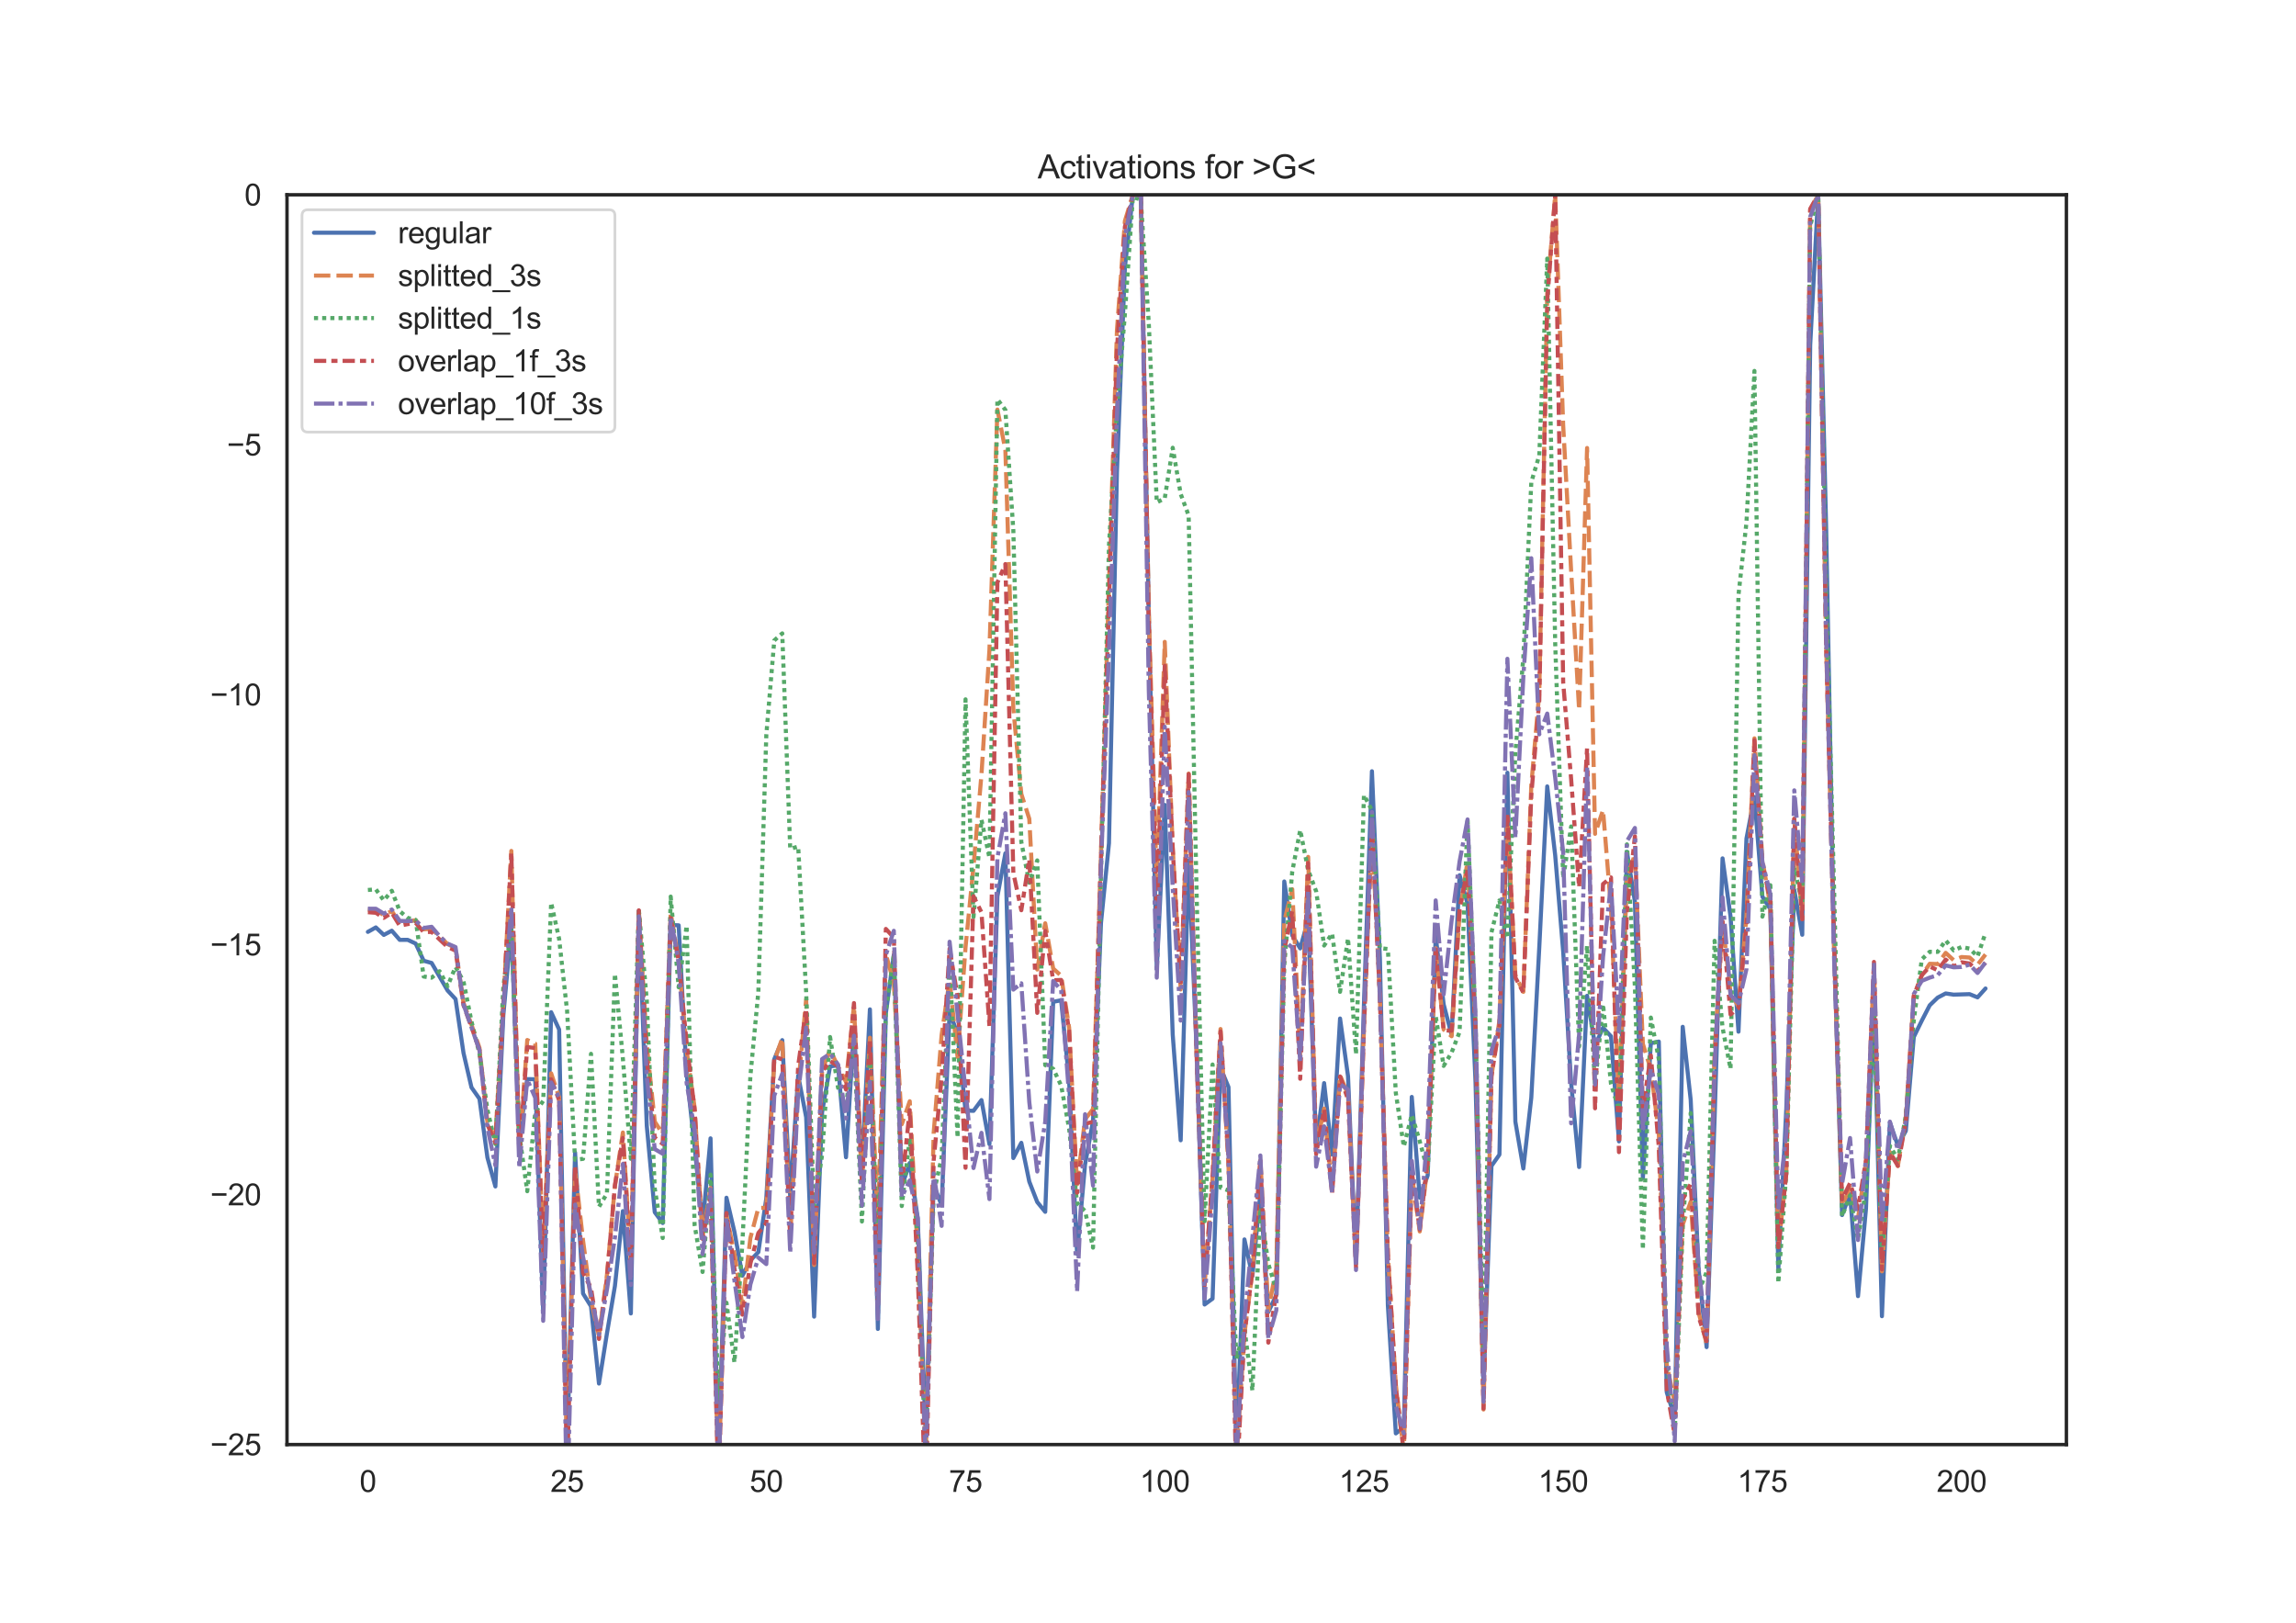 <?xml version="1.0" encoding="utf-8" standalone="no"?>
<!DOCTYPE svg PUBLIC "-//W3C//DTD SVG 1.1//EN"
  "http://www.w3.org/Graphics/SVG/1.1/DTD/svg11.dtd">
<svg height="595.44pt" version="1.1" viewBox="0 0 842.4 595.44" width="842.4pt" xmlns="http://www.w3.org/2000/svg" xmlns:xlink="http://www.w3.org/1999/xlink">
 <defs>
  <style type="text/css">*{stroke-linecap:butt;stroke-linejoin:round;}</style>
 </defs>
 <g id="figure_1">
  <g id="patch_1">
   <path d="M 0 595.44 
L 842.4 595.44 
L 842.4 0 
L 0 0 
z
" style="fill:#ffffff;"/>
  </g>
  <g id="axes_1">
   <g id="patch_2">
    <path d="M 105.3 529.942 
L 758.16 529.942 
L 758.16 71.453 
L 105.3 71.453 
z
" style="fill:#ffffff;"/>
   </g>
   <g id="matplotlib.axis_1">
    <g id="xtick_1">
     <g id="text_1">
      <!-- 0 -->
      <g style="fill:#262626;" transform="translate(131.917 547.315)scale(0.11 -0.11)">
       <defs>
        <path d="M 266 2259 
Q 266 3072 433 3567 
Q 600 4063 929 4331 
Q 1259 4600 1759 4600 
Q 2128 4600 2406 4451 
Q 2684 4303 2865 4023 
Q 3047 3744 3150 3342 
Q 3253 2941 3253 2259 
Q 3253 1453 3087 958 
Q 2922 463 2592 192 
Q 2263 -78 1759 -78 
Q 1097 -78 719 397 
Q 266 969 266 2259 
z
M 844 2259 
Q 844 1131 1108 757 
Q 1372 384 1759 384 
Q 2147 384 2411 759 
Q 2675 1134 2675 2259 
Q 2675 3391 2411 3762 
Q 2147 4134 1753 4134 
Q 1366 4134 1134 3806 
Q 844 3388 844 2259 
z
" id="ArialMT-30" transform="scale(0.016)"/>
       </defs>
       <use xlink:href="#ArialMT-30"/>
      </g>
     </g>
    </g>
    <g id="xtick_2">
     <g id="text_2">
      <!-- 25 -->
      <g style="fill:#262626;" transform="translate(201.951 547.315)scale(0.11 -0.11)">
       <defs>
        <path d="M 3222 541 
L 3222 0 
L 194 0 
Q 188 203 259 391 
Q 375 700 629 1000 
Q 884 1300 1366 1694 
Q 2113 2306 2375 2664 
Q 2638 3022 2638 3341 
Q 2638 3675 2398 3904 
Q 2159 4134 1775 4134 
Q 1369 4134 1125 3890 
Q 881 3647 878 3216 
L 300 3275 
Q 359 3922 746 4261 
Q 1134 4600 1788 4600 
Q 2447 4600 2831 4234 
Q 3216 3869 3216 3328 
Q 3216 3053 3103 2787 
Q 2991 2522 2730 2228 
Q 2469 1934 1863 1422 
Q 1356 997 1212 845 
Q 1069 694 975 541 
L 3222 541 
z
" id="ArialMT-32" transform="scale(0.016)"/>
        <path d="M 266 1200 
L 856 1250 
Q 922 819 1161 601 
Q 1400 384 1738 384 
Q 2144 384 2425 690 
Q 2706 997 2706 1503 
Q 2706 1984 2436 2262 
Q 2166 2541 1728 2541 
Q 1456 2541 1237 2417 
Q 1019 2294 894 2097 
L 366 2166 
L 809 4519 
L 3088 4519 
L 3088 3981 
L 1259 3981 
L 1013 2750 
Q 1425 3038 1878 3038 
Q 2478 3038 2890 2622 
Q 3303 2206 3303 1553 
Q 3303 931 2941 478 
Q 2500 -78 1738 -78 
Q 1113 -78 717 272 
Q 322 622 266 1200 
z
" id="ArialMT-35" transform="scale(0.016)"/>
       </defs>
       <use xlink:href="#ArialMT-32"/>
       <use x="55.615" xlink:href="#ArialMT-35"/>
      </g>
     </g>
    </g>
    <g id="xtick_3">
     <g id="text_3">
      <!-- 50 -->
      <g style="fill:#262626;" transform="translate(275.043 547.315)scale(0.11 -0.11)">
       <use xlink:href="#ArialMT-35"/>
       <use x="55.615" xlink:href="#ArialMT-30"/>
      </g>
     </g>
    </g>
    <g id="xtick_4">
     <g id="text_4">
      <!-- 75 -->
      <g style="fill:#262626;" transform="translate(348.135 547.315)scale(0.11 -0.11)">
       <defs>
        <path d="M 303 3981 
L 303 4522 
L 3269 4522 
L 3269 4084 
Q 2831 3619 2401 2847 
Q 1972 2075 1738 1259 
Q 1569 684 1522 0 
L 944 0 
Q 953 541 1156 1306 
Q 1359 2072 1739 2783 
Q 2119 3494 2547 3981 
L 303 3981 
z
" id="ArialMT-37" transform="scale(0.016)"/>
       </defs>
       <use xlink:href="#ArialMT-37"/>
       <use x="55.615" xlink:href="#ArialMT-35"/>
      </g>
     </g>
    </g>
    <g id="xtick_5">
     <g id="text_5">
      <!-- 100 -->
      <g style="fill:#262626;" transform="translate(418.169 547.315)scale(0.11 -0.11)">
       <defs>
        <path d="M 2384 0 
L 1822 0 
L 1822 3584 
Q 1619 3391 1289 3197 
Q 959 3003 697 2906 
L 697 3450 
Q 1169 3672 1522 3987 
Q 1875 4303 2022 4600 
L 2384 4600 
L 2384 0 
z
" id="ArialMT-31" transform="scale(0.016)"/>
       </defs>
       <use xlink:href="#ArialMT-31"/>
       <use x="55.615" xlink:href="#ArialMT-30"/>
       <use x="111.23" xlink:href="#ArialMT-30"/>
      </g>
     </g>
    </g>
    <g id="xtick_6">
     <g id="text_6">
      <!-- 125 -->
      <g style="fill:#262626;" transform="translate(491.261 547.315)scale(0.11 -0.11)">
       <use xlink:href="#ArialMT-31"/>
       <use x="55.615" xlink:href="#ArialMT-32"/>
       <use x="111.23" xlink:href="#ArialMT-35"/>
      </g>
     </g>
    </g>
    <g id="xtick_7">
     <g id="text_7">
      <!-- 150 -->
      <g style="fill:#262626;" transform="translate(564.353 547.315)scale(0.11 -0.11)">
       <use xlink:href="#ArialMT-31"/>
       <use x="55.615" xlink:href="#ArialMT-35"/>
       <use x="111.23" xlink:href="#ArialMT-30"/>
      </g>
     </g>
    </g>
    <g id="xtick_8">
     <g id="text_8">
      <!-- 175 -->
      <g style="fill:#262626;" transform="translate(637.446 547.315)scale(0.11 -0.11)">
       <use xlink:href="#ArialMT-31"/>
       <use x="55.615" xlink:href="#ArialMT-37"/>
       <use x="111.23" xlink:href="#ArialMT-35"/>
      </g>
     </g>
    </g>
    <g id="xtick_9">
     <g id="text_9">
      <!-- 200 -->
      <g style="fill:#262626;" transform="translate(710.538 547.315)scale(0.11 -0.11)">
       <use xlink:href="#ArialMT-32"/>
       <use x="55.615" xlink:href="#ArialMT-30"/>
       <use x="111.23" xlink:href="#ArialMT-30"/>
      </g>
     </g>
    </g>
   </g>
   <g id="matplotlib.axis_2">
    <g id="ytick_1">
     <g id="text_10">
      <!-- −25 -->
      <g style="fill:#262626;" transform="translate(77.141 533.878)scale(0.11 -0.11)">
       <defs>
        <path d="M 3381 1997 
L 356 1997 
L 356 2522 
L 3381 2522 
L 3381 1997 
z
" id="ArialMT-2212" transform="scale(0.016)"/>
       </defs>
       <use xlink:href="#ArialMT-2212"/>
       <use x="58.398" xlink:href="#ArialMT-32"/>
       <use x="114.014" xlink:href="#ArialMT-35"/>
      </g>
     </g>
    </g>
    <g id="ytick_2">
     <g id="text_11">
      <!-- −20 -->
      <g style="fill:#262626;" transform="translate(77.141 442.181)scale(0.11 -0.11)">
       <use xlink:href="#ArialMT-2212"/>
       <use x="58.398" xlink:href="#ArialMT-32"/>
       <use x="114.014" xlink:href="#ArialMT-30"/>
      </g>
     </g>
    </g>
    <g id="ytick_3">
     <g id="text_12">
      <!-- −15 -->
      <g style="fill:#262626;" transform="translate(77.141 350.483)scale(0.11 -0.11)">
       <use xlink:href="#ArialMT-2212"/>
       <use x="58.398" xlink:href="#ArialMT-31"/>
       <use x="114.014" xlink:href="#ArialMT-35"/>
      </g>
     </g>
    </g>
    <g id="ytick_4">
     <g id="text_13">
      <!-- −10 -->
      <g style="fill:#262626;" transform="translate(77.141 258.785)scale(0.11 -0.11)">
       <use xlink:href="#ArialMT-2212"/>
       <use x="58.398" xlink:href="#ArialMT-31"/>
       <use x="114.014" xlink:href="#ArialMT-30"/>
      </g>
     </g>
    </g>
    <g id="ytick_5">
     <g id="text_14">
      <!-- −5 -->
      <g style="fill:#262626;" transform="translate(83.258 167.087)scale(0.11 -0.11)">
       <use xlink:href="#ArialMT-2212"/>
       <use x="58.398" xlink:href="#ArialMT-35"/>
      </g>
     </g>
    </g>
    <g id="ytick_6">
     <g id="text_15">
      <!-- 0 -->
      <g style="fill:#262626;" transform="translate(89.683 75.39)scale(0.11 -0.11)">
       <use xlink:href="#ArialMT-30"/>
      </g>
     </g>
    </g>
   </g>
   <g id="line2d_1">
    <path clip-path="url(#p15dfca6c95)" d="M 134.975 341.864 
L 137.899 340.228 
L 140.823 342.977 
L 143.747 341.434 
L 146.67 344.801 
L 149.594 344.792 
L 152.518 346.164 
L 155.441 352.455 
L 158.365 353.275 
L 164.212 363.364 
L 167.136 366.517 
L 170.06 386.294 
L 172.983 398.925 
L 175.907 403.09 
L 178.831 424.652 
L 181.754 435.252 
L 184.678 372.376 
L 187.602 340.221 
L 190.526 418.202 
L 193.449 395.888 
L 196.373 395.918 
L 199.297 481.49 
L 202.22 371.338 
L 205.144 377.675 
L 208.068 532.748 
L 210.991 422.783 
L 213.915 474.542 
L 216.839 479.23 
L 219.762 507.567 
L 222.686 489.182 
L 225.61 471.789 
L 228.534 444.305 
L 231.457 481.842 
L 234.381 334.231 
L 237.305 413.06 
L 240.228 444.71 
L 243.152 448.673 
L 246.076 339.332 
L 248.999 339.462 
L 251.923 393.991 
L 254.847 420.677 
L 257.77 449.479 
L 260.694 417.615 
L 263.618 535.9 
L 266.542 439.399 
L 269.465 451.912 
L 272.389 467.982 
L 275.313 462.388 
L 278.236 459.347 
L 281.16 439.57 
L 284.084 388.559 
L 287.007 381.583 
L 289.931 439.123 
L 292.855 394.625 
L 295.778 409.854 
L 298.702 483.011 
L 301.626 408.041 
L 304.549 391.215 
L 307.473 390.846 
L 310.397 424.543 
L 313.321 377.656 
L 316.244 428.161 
L 319.168 370.295 
L 322.092 487.532 
L 325.015 371.766 
L 327.939 350.291 
L 330.863 435.228 
L 333.786 426.655 
L 336.71 446.815 
L 339.634 526.169 
L 342.557 434.685 
L 345.481 442.174 
L 348.405 371.067 
L 351.329 379.45 
L 354.252 407.42 
L 357.176 407.519 
L 360.1 403.57 
L 363.023 419.732 
L 365.947 328.822 
L 368.871 313.046 
L 371.794 424.829 
L 374.718 419.255 
L 377.642 433.479 
L 380.565 440.979 
L 383.489 444.566 
L 386.413 367.522 
L 389.336 366.959 
L 392.26 396.55 
L 395.184 460.037 
L 398.108 427.182 
L 401.031 411.221 
L 403.955 338.568 
L 406.879 309.347 
L 409.802 173.224 
L 412.726 98.003 
L 415.65 71.457 
L 418.573 71.49 
L 421.497 225.975 
L 424.421 355.596 
L 427.344 295.294 
L 430.268 379.568 
L 433.192 418.314 
L 436.116 315.632 
L 439.039 385.345 
L 441.963 478.563 
L 444.887 476.417 
L 447.81 391.751 
L 450.734 398.819 
L 453.658 531.81 
L 456.581 454.691 
L 459.505 468.133 
L 462.429 437.555 
L 465.352 481.301 
L 468.276 475.099 
L 471.2 323.375 
L 474.124 343.139 
L 477.047 347.928 
L 479.971 337.33 
L 482.895 420.711 
L 485.818 397.349 
L 488.742 423.549 
L 491.666 373.652 
L 494.589 394.827 
L 497.513 463.616 
L 500.437 368.093 
L 503.36 282.942 
L 506.284 351.685 
L 509.208 478.88 
L 512.131 525.851 
L 515.055 523.674 
L 517.979 402.412 
L 520.903 439.368 
L 523.826 431.186 
L 526.75 343.362 
L 529.674 368.441 
L 532.597 379.702 
L 535.521 321.084 
L 538.445 331.528 
L 541.368 396.925 
L 544.292 508.213 
L 547.216 427.735 
L 550.139 423.584 
L 553.063 283.484 
L 555.987 411.479 
L 558.911 428.668 
L 561.834 402.664 
L 564.758 347.567 
L 567.682 288.5 
L 570.605 313.844 
L 573.529 349.076 
L 576.453 397.417 
L 579.376 428.129 
L 582.3 365.311 
L 585.224 383.589 
L 588.147 377.052 
L 591.071 380.172 
L 593.995 418.717 
L 596.918 312.505 
L 599.842 330.752 
L 602.766 432.222 
L 605.69 382.7 
L 608.613 382.108 
L 611.537 510.811 
L 614.461 519.908 
L 617.384 376.692 
L 620.308 403.434 
L 623.232 465.802 
L 626.155 494.196 
L 629.079 410.305 
L 632.003 314.902 
L 634.926 336.18 
L 637.85 378.476 
L 640.774 307.643 
L 643.698 292.393 
L 646.621 328.936 
L 649.545 333.524 
L 652.469 465.601 
L 655.392 406.741 
L 658.316 326.473 
L 661.24 342.92 
L 664.163 126.556 
L 667.087 71.453 
L 670.011 193.798 
L 672.934 347.647 
L 675.858 445.753 
L 678.782 438.077 
L 681.706 475.492 
L 684.629 443.447 
L 687.553 367.185 
L 690.477 482.857 
L 693.4 411.795 
L 696.324 420.282 
L 699.248 414.853 
L 702.171 380.423 
L 705.095 374.451 
L 708.019 368.796 
L 710.942 365.973 
L 713.866 364.451 
L 716.79 364.893 
L 722.637 364.708 
L 725.561 365.884 
L 728.485 362.632 
L 728.485 362.632 
" style="fill:none;stroke:#4c72b0;stroke-linecap:round;stroke-width:1.5;"/>
   </g>
   <g id="line2d_2">
    <path clip-path="url(#p15dfca6c95)" d="M 134.975 333.747 
L 137.899 333.969 
L 140.823 335.689 
L 143.747 334.222 
L 146.67 338.576 
L 152.518 337.588 
L 155.441 340.923 
L 158.365 340.721 
L 164.212 346.339 
L 167.136 347.739 
L 170.06 367.874 
L 172.983 375.915 
L 175.907 384.392 
L 178.831 411.642 
L 181.754 417.485 
L 184.678 367.915 
L 187.602 312.16 
L 190.526 422.454 
L 193.449 381.535 
L 196.373 382.871 
L 199.297 459.052 
L 202.22 393.772 
L 205.144 402.527 
L 208.068 533.922 
L 210.991 429.057 
L 213.915 455.044 
L 216.839 476.973 
L 219.762 490.13 
L 222.686 467.691 
L 225.61 435.092 
L 228.534 415.478 
L 231.457 462.585 
L 234.381 333.793 
L 237.305 383.379 
L 240.228 411.481 
L 243.152 416.003 
L 246.076 334.871 
L 248.999 352.377 
L 251.923 385.379 
L 254.847 406.298 
L 257.77 453.69 
L 260.694 435.798 
L 263.618 543.513 
L 266.542 445.82 
L 269.465 460.015 
L 272.389 478.89 
L 275.313 454.152 
L 278.236 443.161 
L 281.16 443.066 
L 284.084 389.232 
L 287.007 380.897 
L 289.931 453.904 
L 292.855 398.519 
L 295.778 366.558 
L 298.702 464.085 
L 301.626 392.798 
L 304.549 385.059 
L 307.473 391.31 
L 310.397 396.898 
L 313.321 368.918 
L 316.244 434.719 
L 319.168 380.701 
L 322.092 449.942 
L 325.015 350.079 
L 327.939 360.377 
L 330.863 412.431 
L 333.786 404.005 
L 336.71 459.717 
L 339.634 535.535 
L 342.557 415.716 
L 345.481 379.736 
L 348.405 359.5 
L 351.329 387.791 
L 354.252 347.52 
L 357.176 317.859 
L 360.1 284.134 
L 363.023 238.419 
L 365.947 150.257 
L 368.871 165.057 
L 371.794 260.006 
L 374.718 291.263 
L 377.642 300.359 
L 380.565 355.676 
L 383.489 338.716 
L 386.413 355.325 
L 389.336 357.952 
L 392.26 376.973 
L 395.184 434.467 
L 398.108 410.615 
L 401.031 406.892 
L 403.955 312.693 
L 406.879 214.48 
L 409.802 121.267 
L 412.726 81.075 
L 415.65 71.473 
L 418.573 71.767 
L 421.497 224.824 
L 424.421 324.07 
L 427.344 235.474 
L 430.268 310.878 
L 433.192 362.993 
L 436.116 283.797 
L 439.039 386.827 
L 441.963 471.33 
L 444.887 432.143 
L 447.81 377.498 
L 450.734 427.722 
L 453.658 535.138 
L 456.581 489.392 
L 459.505 466.65 
L 462.429 425.274 
L 465.352 480.755 
L 468.276 465.084 
L 471.2 337.95 
L 474.124 326.215 
L 477.047 387.176 
L 479.971 314.358 
L 482.895 420.95 
L 485.818 406.708 
L 488.742 436.52 
L 491.666 394.47 
L 494.589 401.649 
L 497.513 463.278 
L 500.437 377.623 
L 503.36 304.038 
L 506.284 365.9 
L 509.208 460.197 
L 512.131 507.986 
L 515.055 532.981 
L 517.979 430.916 
L 520.903 451.765 
L 523.826 427.1 
L 526.75 347.892 
L 529.674 377.676 
L 532.597 380.156 
L 535.521 335.056 
L 538.445 315.89 
L 541.368 375.848 
L 544.292 517.08 
L 547.216 394.895 
L 550.139 374.313 
L 553.063 300.228 
L 555.987 357.749 
L 558.911 363.864 
L 561.834 288.079 
L 564.758 254.169 
L 567.682 107.681 
L 570.605 71.458 
L 573.529 156.055 
L 576.453 209.505 
L 579.376 260.458 
L 582.3 164.352 
L 585.224 305.89 
L 588.147 297.192 
L 591.071 333.102 
L 593.995 404.259 
L 596.918 321.801 
L 599.842 313.458 
L 602.766 382.959 
L 605.69 392.298 
L 608.613 415.812 
L 611.537 500.701 
L 614.461 514.652 
L 617.384 449.299 
L 620.308 440.888 
L 623.232 481.512 
L 626.155 493.018 
L 629.079 385.352 
L 632.003 338.202 
L 634.926 364.186 
L 637.85 369.268 
L 640.774 336.07 
L 643.698 270.862 
L 646.621 315.447 
L 649.545 332.335 
L 652.469 457.473 
L 655.392 430.654 
L 658.316 300.424 
L 661.24 337.123 
L 664.163 77.097 
L 667.087 71.453 
L 670.011 236.637 
L 672.934 347.703 
L 675.858 442.269 
L 678.782 435.606 
L 681.706 446.882 
L 684.629 426.669 
L 687.553 353.987 
L 690.477 466.393 
L 693.4 422.662 
L 696.324 427.773 
L 699.248 409.686 
L 702.171 365.475 
L 705.095 357.797 
L 708.019 353.568 
L 710.942 353.673 
L 713.866 349.561 
L 716.79 352.244 
L 719.713 351.097 
L 722.637 351.276 
L 725.561 353.913 
L 728.485 350.153 
L 728.485 350.153 
" style="fill:none;stroke:#dd8452;stroke-dasharray:6,2.25;stroke-dashoffset:0;stroke-width:1.5;"/>
   </g>
   <g id="line2d_3">
    <path clip-path="url(#p15dfca6c95)" d="M 134.975 326.491 
L 137.899 326.271 
L 140.823 330.331 
L 143.747 326.789 
L 146.67 334.261 
L 149.594 336.729 
L 152.518 337.496 
L 155.441 358.246 
L 158.365 358.67 
L 161.289 356.3 
L 164.212 361.769 
L 167.136 354.723 
L 170.06 360.046 
L 172.983 374.679 
L 175.907 386.562 
L 178.831 407.085 
L 181.754 419.692 
L 184.678 361.959 
L 187.602 340.353 
L 190.526 416.124 
L 193.449 437.011 
L 196.373 408.075 
L 199.297 403.897 
L 202.22 331.163 
L 205.144 344.454 
L 208.068 370.882 
L 210.991 425.467 
L 213.915 425.133 
L 216.839 386.602 
L 219.762 442.706 
L 222.686 437.886 
L 225.61 357.244 
L 228.534 388.307 
L 231.457 425.108 
L 234.381 333.7 
L 237.305 367.029 
L 240.228 435.994 
L 243.152 454.183 
L 246.076 328.917 
L 248.999 362.191 
L 251.923 339.576 
L 254.847 449.404 
L 257.77 466.633 
L 260.694 430.923 
L 263.618 512.898 
L 266.542 477.91 
L 269.465 499.825 
L 272.389 455.971 
L 275.313 394.72 
L 278.236 363.914 
L 281.16 269.594 
L 284.084 234.935 
L 287.007 232.363 
L 289.931 311.374 
L 292.855 310.593 
L 295.778 363.959 
L 298.702 443.333 
L 301.626 423.666 
L 304.549 380.432 
L 307.473 399.009 
L 310.397 405.981 
L 313.321 381.652 
L 316.244 448.119 
L 319.168 386.506 
L 322.092 458.119 
L 325.015 370.767 
L 327.939 350.513 
L 330.863 442.44 
L 333.786 417.733 
L 336.71 455.116 
L 339.634 535.985 
L 342.557 437.851 
L 345.481 424.674 
L 348.405 351.181 
L 351.329 417.316 
L 354.252 256.555 
L 357.176 336.399 
L 360.1 300.721 
L 363.023 314.66 
L 365.947 146.507 
L 368.871 150.383 
L 371.794 194.654 
L 374.718 308.893 
L 377.642 323.857 
L 380.565 315.641 
L 383.489 390.743 
L 386.413 392.08 
L 389.336 398.236 
L 392.26 414.028 
L 395.184 441.399 
L 398.108 444.289 
L 401.031 457.708 
L 403.955 320.7 
L 406.879 200.271 
L 409.802 150.916 
L 412.726 115.122 
L 415.65 72.301 
L 418.573 73.221 
L 421.497 118.872 
L 424.421 184.319 
L 427.344 182.826 
L 430.268 164.257 
L 433.192 181.223 
L 436.116 189.119 
L 439.039 327.823 
L 441.963 448.025 
L 444.887 390.524 
L 447.81 435.713 
L 450.734 436.742 
L 453.658 498.437 
L 456.581 487.23 
L 459.505 510.146 
L 462.429 443.075 
L 465.352 463.672 
L 468.276 473.334 
L 471.2 354.008 
L 474.124 319.716 
L 477.047 304.523 
L 479.971 319.18 
L 482.895 326.987 
L 485.818 346.879 
L 488.742 342.466 
L 491.666 363.859 
L 494.589 344.253 
L 497.513 386.792 
L 500.437 291.687 
L 503.36 297.29 
L 506.284 347.83 
L 509.208 348.156 
L 512.131 400.991 
L 515.055 420.62 
L 517.979 408.965 
L 520.903 418.714 
L 523.826 429.461 
L 526.75 372.726 
L 529.674 391.023 
L 532.597 386.134 
L 535.521 378.56 
L 538.445 300.251 
L 541.368 375.184 
L 544.292 498.434 
L 547.216 342.048 
L 550.139 330.328 
L 553.063 344.164 
L 555.987 276.209 
L 558.911 241.236 
L 561.834 176.863 
L 564.758 167.058 
L 567.682 94.857 
L 570.605 236.153 
L 573.529 322.17 
L 576.453 303.19 
L 579.376 383.892 
L 582.3 346.952 
L 585.224 398.242 
L 588.147 368.414 
L 591.071 397.653 
L 593.995 407.104 
L 596.918 309.756 
L 599.842 362.014 
L 602.766 458.353 
L 605.69 373.301 
L 608.613 388.537 
L 611.537 499.533 
L 614.461 525.554 
L 617.384 449.907 
L 620.308 408.351 
L 623.232 473.783 
L 626.155 466.68 
L 629.079 345.141 
L 632.003 377.011 
L 634.926 392.114 
L 637.85 218.245 
L 640.774 191.715 
L 643.698 136.073 
L 646.621 336.274 
L 649.545 324.735 
L 652.469 470.659 
L 655.392 430.355 
L 658.316 318.419 
L 661.24 331.262 
L 664.163 82.936 
L 667.087 71.453 
L 670.011 216.764 
L 672.934 326.627 
L 675.858 446.18 
L 678.782 438.547 
L 681.706 454.593 
L 684.629 436.25 
L 687.553 370.997 
L 690.477 461.068 
L 693.4 420.381 
L 696.324 425.332 
L 699.248 409.357 
L 702.171 374.319 
L 705.095 351.948 
L 708.019 349.159 
L 710.942 349.195 
L 713.866 344.988 
L 716.79 348.642 
L 719.713 347.416 
L 722.637 348.005 
L 725.561 350.861 
L 728.485 342.214 
L 728.485 342.214 
" style="fill:none;stroke:#55a868;stroke-dasharray:1.5,1.5;stroke-dashoffset:0;stroke-width:1.5;"/>
   </g>
   <g id="line2d_4">
    <path clip-path="url(#p15dfca6c95)" d="M 134.975 334.65 
L 137.899 334.862 
L 140.823 336.714 
L 143.747 334.856 
L 146.67 339.616 
L 149.594 339.006 
L 152.518 338.578 
L 155.441 341.916 
L 158.365 341.881 
L 164.212 347.4 
L 167.136 348.748 
L 170.06 368.785 
L 172.983 376.769 
L 175.907 385.199 
L 178.831 412.571 
L 181.754 419.18 
L 184.678 369.299 
L 187.602 312.707 
L 190.526 423.367 
L 193.449 384.104 
L 196.373 384.471 
L 199.297 461.667 
L 202.22 395.939 
L 205.144 403.616 
L 208.068 539.944 
L 210.991 427.515 
L 213.915 466.91 
L 216.839 472.539 
L 219.762 491.205 
L 222.686 468.734 
L 225.61 434.831 
L 228.534 417.486 
L 231.457 464.923 
L 234.381 333.957 
L 237.305 388.627 
L 240.228 417.316 
L 243.152 419.679 
L 246.076 336.778 
L 248.999 352.442 
L 251.923 382.549 
L 254.847 407.125 
L 257.77 454.51 
L 260.694 438.714 
L 263.618 546.53 
L 266.542 444.988 
L 269.465 465.519 
L 272.389 482.297 
L 275.313 463.567 
L 278.236 452.333 
L 281.16 448.669 
L 284.084 387.595 
L 287.007 388.651 
L 289.931 453.112 
L 292.855 390.946 
L 295.778 370.033 
L 298.702 463.453 
L 301.626 393.057 
L 304.549 389.225 
L 307.473 391.167 
L 310.397 399.71 
L 313.321 367.982 
L 316.244 433.883 
L 319.168 381.123 
L 322.092 479.563 
L 325.015 340.785 
L 327.939 343.941 
L 330.863 434.698 
L 333.786 407.237 
L 336.71 467.262 
L 339.634 551.884 
L 342.557 425.729 
L 345.481 395.29 
L 348.405 348.039 
L 351.329 365.584 
L 354.252 428.411 
L 357.176 328.795 
L 360.1 334.693 
L 363.023 376.456 
L 365.947 213.688 
L 368.871 206.929 
L 371.794 320.214 
L 374.718 333.925 
L 377.642 315.247 
L 380.565 371.572 
L 383.489 341.511 
L 386.413 359.62 
L 389.336 359.498 
L 392.26 378.144 
L 395.184 437.551 
L 398.108 412.292 
L 401.031 411.541 
L 403.955 313.902 
L 409.802 128.314 
L 412.726 83.167 
L 415.65 71.468 
L 418.573 71.719 
L 421.497 229.442 
L 424.421 334.79 
L 427.344 244.251 
L 430.268 311.554 
L 433.192 361.193 
L 436.116 284.011 
L 439.039 387.265 
L 441.963 471.617 
L 444.887 431.247 
L 447.81 378.382 
L 450.734 424.805 
L 453.658 544.916 
L 456.581 489.465 
L 459.505 466.059 
L 462.429 425.874 
L 465.352 492.552 
L 468.276 474.289 
L 471.2 348.378 
L 474.124 334.331 
L 477.047 395.758 
L 479.971 316.577 
L 482.895 423.378 
L 485.818 406.995 
L 488.742 438.004 
L 491.666 394.901 
L 494.589 403.365 
L 497.513 464.888 
L 500.437 376.685 
L 503.36 302.876 
L 506.284 366.281 
L 509.208 459.888 
L 512.131 508.795 
L 515.055 532.737 
L 517.979 429.789 
L 520.903 451.076 
L 523.826 425.258 
L 526.75 347.046 
L 529.674 377.976 
L 532.597 378.115 
L 535.521 333.168 
L 538.445 319.151 
L 541.368 377.816 
L 544.292 516.732 
L 547.216 394.76 
L 550.139 376.397 
L 553.063 298.291 
L 555.987 358.574 
L 558.911 364.131 
L 561.834 291.736 
L 564.758 256.993 
L 567.682 110.427 
L 570.605 71.459 
L 573.529 250.363 
L 576.453 285.913 
L 579.376 325.532 
L 582.3 274.479 
L 585.224 406.593 
L 588.147 324.321 
L 591.071 321.893 
L 593.995 422.658 
L 596.918 334.241 
L 599.842 306.814 
L 602.766 406.81 
L 605.69 387.208 
L 608.613 420.709 
L 611.537 509.969 
L 614.461 526.503 
L 617.384 440.059 
L 620.308 434.346 
L 623.232 483.094 
L 626.155 492 
L 629.079 390.068 
L 632.003 338.144 
L 634.926 372.156 
L 637.85 369.818 
L 640.774 339.752 
L 643.698 271.53 
L 646.621 316.789 
L 649.545 330.234 
L 652.469 457.535 
L 655.392 430.627 
L 658.316 300.37 
L 661.24 337.24 
L 664.163 76.61 
L 667.087 71.453 
L 670.011 236.581 
L 672.934 346.502 
L 675.858 439.998 
L 678.782 434.025 
L 681.706 443.449 
L 684.629 425.537 
L 687.553 352.882 
L 690.477 465.691 
L 693.4 422.833 
L 696.324 427.687 
L 699.248 411.335 
L 702.171 365.318 
L 705.095 357.765 
L 708.019 354.567 
L 710.942 355.936 
L 713.866 352.035 
L 716.79 354.568 
L 719.713 353.017 
L 722.637 353.478 
L 725.561 356.209 
L 728.485 353.163 
L 728.485 353.163 
" style="fill:none;stroke:#c44e52;stroke-dasharray:4.5,1.875,2.25,1.875;stroke-dashoffset:0;stroke-width:1.5;"/>
   </g>
   <g id="line2d_5">
    <path clip-path="url(#p15dfca6c95)" d="M 134.975 333.362 
L 137.899 333.37 
L 140.823 335.178 
L 143.747 333.666 
L 146.67 337.85 
L 149.594 337.92 
L 152.518 337.743 
L 155.441 340.425 
L 158.365 340.002 
L 161.289 343.47 
L 164.212 346.181 
L 167.136 347.433 
L 170.06 368.518 
L 175.907 385.257 
L 178.831 413.713 
L 181.754 427.539 
L 184.678 369.046 
L 187.602 332.885 
L 190.526 428.424 
L 193.449 396.034 
L 196.373 402.714 
L 199.297 484.553 
L 202.22 397.104 
L 205.144 402.599 
L 208.068 553.364 
L 210.991 441.94 
L 213.915 461.069 
L 216.839 474.959 
L 219.762 489.616 
L 222.686 473.09 
L 225.61 454.022 
L 228.534 427.03 
L 231.457 471.41 
L 234.381 336.151 
L 237.305 395.218 
L 240.228 421.553 
L 243.152 423.269 
L 246.076 336.464 
L 248.999 353.474 
L 251.923 397.318 
L 254.847 414.404 
L 257.77 460.054 
L 260.694 436.296 
L 263.618 542.512 
L 266.542 446.808 
L 269.465 469.752 
L 272.389 490.512 
L 275.313 471.203 
L 278.236 461.369 
L 281.16 463.748 
L 284.084 401.938 
L 287.007 393.902 
L 289.931 459.615 
L 292.855 400.602 
L 295.778 376.95 
L 298.702 459.476 
L 301.626 388.509 
L 304.549 386.571 
L 307.473 390.495 
L 310.397 410.314 
L 313.321 379.967 
L 316.244 442.288 
L 319.168 396.845 
L 322.092 483.887 
L 325.015 350.329 
L 327.939 341.467 
L 330.863 439.108 
L 333.786 433.056 
L 336.71 446.904 
L 339.634 537.35 
L 342.557 430.505 
L 345.481 449.72 
L 348.405 345.478 
L 351.329 371.852 
L 357.176 428.503 
L 360.1 415.589 
L 363.023 439.895 
L 365.947 314.708 
L 368.871 298.348 
L 371.794 363.045 
L 374.718 360.737 
L 377.642 404.257 
L 380.565 429.776 
L 383.489 411.531 
L 386.413 359.882 
L 389.336 363.25 
L 392.26 402.032 
L 395.184 473.807 
L 398.108 408.763 
L 401.031 434.962 
L 403.955 318.055 
L 406.879 239.435 
L 409.802 152.537 
L 412.726 86.908 
L 415.65 71.455 
L 418.573 71.611 
L 421.497 253.315 
L 424.421 358.666 
L 427.344 266.603 
L 430.268 325.471 
L 433.192 374.41 
L 436.116 290.595 
L 439.039 385.647 
L 441.963 476.395 
L 444.887 438.547 
L 447.81 382.731 
L 450.734 424.108 
L 453.658 534.793 
L 456.581 483.887 
L 462.429 423.894 
L 465.352 491.009 
L 468.276 480.698 
L 471.2 345.163 
L 474.124 347.625 
L 477.047 389.668 
L 479.971 326.837 
L 482.895 428 
L 485.818 413.185 
L 488.742 437.61 
L 491.666 397.744 
L 494.589 399.713 
L 497.513 465.917 
L 500.437 373.092 
L 503.36 297.894 
L 506.284 366.039 
L 509.208 469.31 
L 512.131 515.76 
L 515.055 525.803 
L 517.979 425.857 
L 520.903 450.693 
L 523.826 414.68 
L 526.75 330.317 
L 529.674 364.797 
L 532.597 337.685 
L 535.521 316.022 
L 538.445 300.613 
L 541.368 372.718 
L 544.292 514.293 
L 547.216 385.406 
L 550.139 376.344 
L 553.063 241.681 
L 555.987 307.339 
L 558.911 248.325 
L 561.834 204.783 
L 564.758 269.399 
L 567.682 261.779 
L 570.605 285.302 
L 573.529 312.858 
L 576.453 412.104 
L 579.376 379.533 
L 582.3 281.438 
L 585.224 397.874 
L 588.147 351.067 
L 591.071 324.167 
L 593.995 378.418 
L 596.918 308.582 
L 599.842 303.737 
L 602.766 415.036 
L 605.69 392.18 
L 608.613 401.51 
L 611.537 493.667 
L 614.461 528.726 
L 617.384 426.585 
L 620.308 414.956 
L 623.232 465.217 
L 626.155 489.562 
L 629.079 391.833 
L 632.003 329.173 
L 634.926 365.046 
L 637.85 368.02 
L 640.774 355.495 
L 643.698 277.049 
L 646.621 316.217 
L 649.545 328.058 
L 652.469 442.978 
L 655.392 415.51 
L 658.316 289.945 
L 661.24 324.018 
L 664.163 79.567 
L 667.087 71.453 
L 670.011 234.022 
L 672.934 352.089 
L 675.858 434.2 
L 678.782 417.484 
L 681.706 454.908 
L 684.629 424.583 
L 687.553 353.217 
L 690.477 448.61 
L 693.4 411.471 
L 696.324 421.829 
L 699.248 411.503 
L 702.171 364.672 
L 705.095 359.831 
L 708.019 358.642 
L 710.942 357.741 
L 713.866 354.158 
L 716.79 354.866 
L 719.713 354.731 
L 722.637 353.876 
L 725.561 356.941 
L 728.485 353.059 
L 728.485 353.059 
" style="fill:none;stroke:#8172b3;stroke-dasharray:7.5,1.5,1.5,1.5;stroke-dashoffset:0;stroke-width:1.5;"/>
   </g>
   <g id="line2d_6"/>
   <g id="line2d_7"/>
   <g id="line2d_8"/>
   <g id="line2d_9"/>
   <g id="line2d_10"/>
   <g id="patch_3">
    <path d="M 105.3 529.942 
L 105.3 71.453 
" style="fill:none;stroke:#262626;stroke-linecap:square;stroke-linejoin:miter;stroke-width:1.25;"/>
   </g>
   <g id="patch_4">
    <path d="M 758.16 529.942 
L 758.16 71.453 
" style="fill:none;stroke:#262626;stroke-linecap:square;stroke-linejoin:miter;stroke-width:1.25;"/>
   </g>
   <g id="patch_5">
    <path d="M 105.3 529.942 
L 758.16 529.942 
" style="fill:none;stroke:#262626;stroke-linecap:square;stroke-linejoin:miter;stroke-width:1.25;"/>
   </g>
   <g id="patch_6">
    <path d="M 105.3 71.453 
L 758.16 71.453 
" style="fill:none;stroke:#262626;stroke-linecap:square;stroke-linejoin:miter;stroke-width:1.25;"/>
   </g>
   <g id="text_16">
    <!-- Activations for &gt;G&lt; -->
    <g style="fill:#262626;" transform="translate(380.707 65.453)scale(0.12 -0.12)">
     <defs>
      <path d="M -9 0 
L 1750 4581 
L 2403 4581 
L 4278 0 
L 3588 0 
L 3053 1388 
L 1138 1388 
L 634 0 
L -9 0 
z
M 1313 1881 
L 2866 1881 
L 2388 3150 
Q 2169 3728 2063 4100 
Q 1975 3659 1816 3225 
L 1313 1881 
z
" id="ArialMT-41" transform="scale(0.016)"/>
      <path d="M 2588 1216 
L 3141 1144 
Q 3050 572 2676 248 
Q 2303 -75 1759 -75 
Q 1078 -75 664 370 
Q 250 816 250 1647 
Q 250 2184 428 2587 
Q 606 2991 970 3192 
Q 1334 3394 1763 3394 
Q 2303 3394 2647 3120 
Q 2991 2847 3088 2344 
L 2541 2259 
Q 2463 2594 2264 2762 
Q 2066 2931 1784 2931 
Q 1359 2931 1093 2626 
Q 828 2322 828 1663 
Q 828 994 1084 691 
Q 1341 388 1753 388 
Q 2084 388 2306 591 
Q 2528 794 2588 1216 
z
" id="ArialMT-63" transform="scale(0.016)"/>
      <path d="M 1650 503 
L 1731 6 
Q 1494 -44 1306 -44 
Q 1000 -44 831 53 
Q 663 150 594 308 
Q 525 466 525 972 
L 525 2881 
L 113 2881 
L 113 3319 
L 525 3319 
L 525 4141 
L 1084 4478 
L 1084 3319 
L 1650 3319 
L 1650 2881 
L 1084 2881 
L 1084 941 
Q 1084 700 1114 631 
Q 1144 563 1211 522 
Q 1278 481 1403 481 
Q 1497 481 1650 503 
z
" id="ArialMT-74" transform="scale(0.016)"/>
      <path d="M 425 3934 
L 425 4581 
L 988 4581 
L 988 3934 
L 425 3934 
z
M 425 0 
L 425 3319 
L 988 3319 
L 988 0 
L 425 0 
z
" id="ArialMT-69" transform="scale(0.016)"/>
      <path d="M 1344 0 
L 81 3319 
L 675 3319 
L 1388 1331 
Q 1503 1009 1600 663 
Q 1675 925 1809 1294 
L 2547 3319 
L 3125 3319 
L 1869 0 
L 1344 0 
z
" id="ArialMT-76" transform="scale(0.016)"/>
      <path d="M 2588 409 
Q 2275 144 1986 34 
Q 1697 -75 1366 -75 
Q 819 -75 525 192 
Q 231 459 231 875 
Q 231 1119 342 1320 
Q 453 1522 633 1644 
Q 813 1766 1038 1828 
Q 1203 1872 1538 1913 
Q 2219 1994 2541 2106 
Q 2544 2222 2544 2253 
Q 2544 2597 2384 2738 
Q 2169 2928 1744 2928 
Q 1347 2928 1158 2789 
Q 969 2650 878 2297 
L 328 2372 
Q 403 2725 575 2942 
Q 747 3159 1072 3276 
Q 1397 3394 1825 3394 
Q 2250 3394 2515 3294 
Q 2781 3194 2906 3042 
Q 3031 2891 3081 2659 
Q 3109 2516 3109 2141 
L 3109 1391 
Q 3109 606 3145 398 
Q 3181 191 3288 0 
L 2700 0 
Q 2613 175 2588 409 
z
M 2541 1666 
Q 2234 1541 1622 1453 
Q 1275 1403 1131 1340 
Q 988 1278 909 1158 
Q 831 1038 831 891 
Q 831 666 1001 516 
Q 1172 366 1500 366 
Q 1825 366 2078 508 
Q 2331 650 2450 897 
Q 2541 1088 2541 1459 
L 2541 1666 
z
" id="ArialMT-61" transform="scale(0.016)"/>
      <path d="M 213 1659 
Q 213 2581 725 3025 
Q 1153 3394 1769 3394 
Q 2453 3394 2887 2945 
Q 3322 2497 3322 1706 
Q 3322 1066 3130 698 
Q 2938 331 2570 128 
Q 2203 -75 1769 -75 
Q 1072 -75 642 372 
Q 213 819 213 1659 
z
M 791 1659 
Q 791 1022 1069 705 
Q 1347 388 1769 388 
Q 2188 388 2466 706 
Q 2744 1025 2744 1678 
Q 2744 2294 2464 2611 
Q 2184 2928 1769 2928 
Q 1347 2928 1069 2612 
Q 791 2297 791 1659 
z
" id="ArialMT-6f" transform="scale(0.016)"/>
      <path d="M 422 0 
L 422 3319 
L 928 3319 
L 928 2847 
Q 1294 3394 1984 3394 
Q 2284 3394 2536 3286 
Q 2788 3178 2913 3003 
Q 3038 2828 3088 2588 
Q 3119 2431 3119 2041 
L 3119 0 
L 2556 0 
L 2556 2019 
Q 2556 2363 2490 2533 
Q 2425 2703 2258 2804 
Q 2091 2906 1866 2906 
Q 1506 2906 1245 2678 
Q 984 2450 984 1813 
L 984 0 
L 422 0 
z
" id="ArialMT-6e" transform="scale(0.016)"/>
      <path d="M 197 991 
L 753 1078 
Q 800 744 1014 566 
Q 1228 388 1613 388 
Q 2000 388 2187 545 
Q 2375 703 2375 916 
Q 2375 1106 2209 1216 
Q 2094 1291 1634 1406 
Q 1016 1563 777 1677 
Q 538 1791 414 1992 
Q 291 2194 291 2438 
Q 291 2659 392 2848 
Q 494 3038 669 3163 
Q 800 3259 1026 3326 
Q 1253 3394 1513 3394 
Q 1903 3394 2198 3281 
Q 2494 3169 2634 2976 
Q 2775 2784 2828 2463 
L 2278 2388 
Q 2241 2644 2061 2787 
Q 1881 2931 1553 2931 
Q 1166 2931 1000 2803 
Q 834 2675 834 2503 
Q 834 2394 903 2306 
Q 972 2216 1119 2156 
Q 1203 2125 1616 2013 
Q 2213 1853 2448 1751 
Q 2684 1650 2818 1456 
Q 2953 1263 2953 975 
Q 2953 694 2789 445 
Q 2625 197 2315 61 
Q 2006 -75 1616 -75 
Q 969 -75 630 194 
Q 291 463 197 991 
z
" id="ArialMT-73" transform="scale(0.016)"/>
      <path id="ArialMT-20" transform="scale(0.016)"/>
      <path d="M 556 0 
L 556 2881 
L 59 2881 
L 59 3319 
L 556 3319 
L 556 3672 
Q 556 4006 616 4169 
Q 697 4388 901 4523 
Q 1106 4659 1475 4659 
Q 1713 4659 2000 4603 
L 1916 4113 
Q 1741 4144 1584 4144 
Q 1328 4144 1222 4034 
Q 1116 3925 1116 3625 
L 1116 3319 
L 1763 3319 
L 1763 2881 
L 1116 2881 
L 1116 0 
L 556 0 
z
" id="ArialMT-66" transform="scale(0.016)"/>
      <path d="M 416 0 
L 416 3319 
L 922 3319 
L 922 2816 
Q 1116 3169 1280 3281 
Q 1444 3394 1641 3394 
Q 1925 3394 2219 3213 
L 2025 2691 
Q 1819 2813 1613 2813 
Q 1428 2813 1281 2702 
Q 1134 2591 1072 2394 
Q 978 2094 978 1738 
L 978 0 
L 416 0 
z
" id="ArialMT-72" transform="scale(0.016)"/>
      <path d="M 3384 2003 
L 350 706 
L 350 1266 
L 2753 2263 
L 350 3250 
L 350 3809 
L 3384 2528 
L 3384 2003 
z
" id="ArialMT-3e" transform="scale(0.016)"/>
      <path d="M 2638 1797 
L 2638 2334 
L 4578 2338 
L 4578 638 
Q 4131 281 3656 101 
Q 3181 -78 2681 -78 
Q 2006 -78 1454 211 
Q 903 500 622 1047 
Q 341 1594 341 2269 
Q 341 2938 620 3517 
Q 900 4097 1425 4378 
Q 1950 4659 2634 4659 
Q 3131 4659 3532 4498 
Q 3934 4338 4162 4050 
Q 4391 3763 4509 3300 
L 3963 3150 
Q 3859 3500 3706 3700 
Q 3553 3900 3268 4020 
Q 2984 4141 2638 4141 
Q 2222 4141 1919 4014 
Q 1616 3888 1430 3681 
Q 1244 3475 1141 3228 
Q 966 2803 966 2306 
Q 966 1694 1177 1281 
Q 1388 869 1791 669 
Q 2194 469 2647 469 
Q 3041 469 3416 620 
Q 3791 772 3984 944 
L 3984 1797 
L 2638 1797 
z
" id="ArialMT-47" transform="scale(0.016)"/>
      <path d="M 350 2003 
L 350 2528 
L 3384 3809 
L 3384 3250 
L 978 2263 
L 3384 1266 
L 3384 706 
L 350 2003 
z
" id="ArialMT-3c" transform="scale(0.016)"/>
     </defs>
     <use xlink:href="#ArialMT-41"/>
     <use x="66.699" xlink:href="#ArialMT-63"/>
     <use x="116.699" xlink:href="#ArialMT-74"/>
     <use x="144.482" xlink:href="#ArialMT-69"/>
     <use x="166.699" xlink:href="#ArialMT-76"/>
     <use x="216.699" xlink:href="#ArialMT-61"/>
     <use x="272.314" xlink:href="#ArialMT-74"/>
     <use x="300.098" xlink:href="#ArialMT-69"/>
     <use x="322.314" xlink:href="#ArialMT-6f"/>
     <use x="377.93" xlink:href="#ArialMT-6e"/>
     <use x="433.545" xlink:href="#ArialMT-73"/>
     <use x="483.545" xlink:href="#ArialMT-20"/>
     <use x="511.328" xlink:href="#ArialMT-66"/>
     <use x="539.111" xlink:href="#ArialMT-6f"/>
     <use x="594.727" xlink:href="#ArialMT-72"/>
     <use x="628.027" xlink:href="#ArialMT-20"/>
     <use x="655.811" xlink:href="#ArialMT-3e"/>
     <use x="714.209" xlink:href="#ArialMT-47"/>
     <use x="791.992" xlink:href="#ArialMT-3c"/>
    </g>
   </g>
   <g id="legend_1">
    <g id="patch_7">
     <path d="M 113 158.514 
L 223.416 158.514 
Q 225.616 158.514 225.616 156.314 
L 225.616 79.153 
Q 225.616 76.953 223.416 76.953 
L 113 76.953 
Q 110.8 76.953 110.8 79.153 
L 110.8 156.314 
Q 110.8 158.514 113 158.514 
z
" style="fill:#ffffff;opacity:0.8;stroke:#cccccc;stroke-linejoin:miter;"/>
    </g>
    <g id="line2d_11">
     <path d="M 115.2 85.376 
L 137.2 85.376 
" style="fill:none;stroke:#4c72b0;stroke-linecap:round;stroke-width:1.5;"/>
    </g>
    <g id="line2d_12"/>
    <g id="text_17">
     <!-- regular -->
     <g style="fill:#262626;" transform="translate(146 89.226)scale(0.11 -0.11)">
      <defs>
       <path d="M 2694 1069 
L 3275 997 
Q 3138 488 2766 206 
Q 2394 -75 1816 -75 
Q 1088 -75 661 373 
Q 234 822 234 1631 
Q 234 2469 665 2931 
Q 1097 3394 1784 3394 
Q 2450 3394 2872 2941 
Q 3294 2488 3294 1666 
Q 3294 1616 3291 1516 
L 816 1516 
Q 847 969 1125 678 
Q 1403 388 1819 388 
Q 2128 388 2347 550 
Q 2566 713 2694 1069 
z
M 847 1978 
L 2700 1978 
Q 2663 2397 2488 2606 
Q 2219 2931 1791 2931 
Q 1403 2931 1139 2672 
Q 875 2413 847 1978 
z
" id="ArialMT-65" transform="scale(0.016)"/>
       <path d="M 319 -275 
L 866 -356 
Q 900 -609 1056 -725 
Q 1266 -881 1628 -881 
Q 2019 -881 2231 -725 
Q 2444 -569 2519 -288 
Q 2563 -116 2559 434 
Q 2191 0 1641 0 
Q 956 0 581 494 
Q 206 988 206 1678 
Q 206 2153 378 2554 
Q 550 2956 876 3175 
Q 1203 3394 1644 3394 
Q 2231 3394 2613 2919 
L 2613 3319 
L 3131 3319 
L 3131 450 
Q 3131 -325 2973 -648 
Q 2816 -972 2473 -1159 
Q 2131 -1347 1631 -1347 
Q 1038 -1347 672 -1080 
Q 306 -813 319 -275 
z
M 784 1719 
Q 784 1066 1043 766 
Q 1303 466 1694 466 
Q 2081 466 2343 764 
Q 2606 1063 2606 1700 
Q 2606 2309 2336 2618 
Q 2066 2928 1684 2928 
Q 1309 2928 1046 2623 
Q 784 2319 784 1719 
z
" id="ArialMT-67" transform="scale(0.016)"/>
       <path d="M 2597 0 
L 2597 488 
Q 2209 -75 1544 -75 
Q 1250 -75 995 37 
Q 741 150 617 320 
Q 494 491 444 738 
Q 409 903 409 1263 
L 409 3319 
L 972 3319 
L 972 1478 
Q 972 1038 1006 884 
Q 1059 663 1231 536 
Q 1403 409 1656 409 
Q 1909 409 2131 539 
Q 2353 669 2445 892 
Q 2538 1116 2538 1541 
L 2538 3319 
L 3100 3319 
L 3100 0 
L 2597 0 
z
" id="ArialMT-75" transform="scale(0.016)"/>
       <path d="M 409 0 
L 409 4581 
L 972 4581 
L 972 0 
L 409 0 
z
" id="ArialMT-6c" transform="scale(0.016)"/>
      </defs>
      <use xlink:href="#ArialMT-72"/>
      <use x="33.301" xlink:href="#ArialMT-65"/>
      <use x="88.916" xlink:href="#ArialMT-67"/>
      <use x="144.531" xlink:href="#ArialMT-75"/>
      <use x="200.146" xlink:href="#ArialMT-6c"/>
      <use x="222.363" xlink:href="#ArialMT-61"/>
      <use x="277.979" xlink:href="#ArialMT-72"/>
     </g>
    </g>
    <g id="line2d_13">
     <path d="M 115.2 101.098 
L 137.2 101.098 
" style="fill:none;stroke:#dd8452;stroke-dasharray:6,2.25;stroke-dashoffset:0;stroke-width:1.5;"/>
    </g>
    <g id="line2d_14"/>
    <g id="text_18">
     <!-- splitted_3s -->
     <g style="fill:#262626;" transform="translate(146 104.948)scale(0.11 -0.11)">
      <defs>
       <path d="M 422 -1272 
L 422 3319 
L 934 3319 
L 934 2888 
Q 1116 3141 1344 3267 
Q 1572 3394 1897 3394 
Q 2322 3394 2647 3175 
Q 2972 2956 3137 2557 
Q 3303 2159 3303 1684 
Q 3303 1175 3120 767 
Q 2938 359 2589 142 
Q 2241 -75 1856 -75 
Q 1575 -75 1351 44 
Q 1128 163 984 344 
L 984 -1272 
L 422 -1272 
z
M 931 1641 
Q 931 1000 1190 694 
Q 1450 388 1819 388 
Q 2194 388 2461 705 
Q 2728 1022 2728 1688 
Q 2728 2322 2467 2637 
Q 2206 2953 1844 2953 
Q 1484 2953 1207 2617 
Q 931 2281 931 1641 
z
" id="ArialMT-70" transform="scale(0.016)"/>
       <path d="M 2575 0 
L 2575 419 
Q 2259 -75 1647 -75 
Q 1250 -75 917 144 
Q 584 363 401 755 
Q 219 1147 219 1656 
Q 219 2153 384 2558 
Q 550 2963 881 3178 
Q 1213 3394 1622 3394 
Q 1922 3394 2156 3267 
Q 2391 3141 2538 2938 
L 2538 4581 
L 3097 4581 
L 3097 0 
L 2575 0 
z
M 797 1656 
Q 797 1019 1065 703 
Q 1334 388 1700 388 
Q 2069 388 2326 689 
Q 2584 991 2584 1609 
Q 2584 2291 2321 2609 
Q 2059 2928 1675 2928 
Q 1300 2928 1048 2622 
Q 797 2316 797 1656 
z
" id="ArialMT-64" transform="scale(0.016)"/>
       <path d="M -97 -1272 
L -97 -866 
L 3631 -866 
L 3631 -1272 
L -97 -1272 
z
" id="ArialMT-5f" transform="scale(0.016)"/>
       <path d="M 269 1209 
L 831 1284 
Q 928 806 1161 595 
Q 1394 384 1728 384 
Q 2125 384 2398 659 
Q 2672 934 2672 1341 
Q 2672 1728 2419 1979 
Q 2166 2231 1775 2231 
Q 1616 2231 1378 2169 
L 1441 2663 
Q 1497 2656 1531 2656 
Q 1891 2656 2178 2843 
Q 2466 3031 2466 3422 
Q 2466 3731 2256 3934 
Q 2047 4138 1716 4138 
Q 1388 4138 1169 3931 
Q 950 3725 888 3313 
L 325 3413 
Q 428 3978 793 4289 
Q 1159 4600 1703 4600 
Q 2078 4600 2393 4439 
Q 2709 4278 2876 4000 
Q 3044 3722 3044 3409 
Q 3044 3113 2884 2869 
Q 2725 2625 2413 2481 
Q 2819 2388 3044 2092 
Q 3269 1797 3269 1353 
Q 3269 753 2831 336 
Q 2394 -81 1725 -81 
Q 1122 -81 723 278 
Q 325 638 269 1209 
z
" id="ArialMT-33" transform="scale(0.016)"/>
      </defs>
      <use xlink:href="#ArialMT-73"/>
      <use x="50" xlink:href="#ArialMT-70"/>
      <use x="105.615" xlink:href="#ArialMT-6c"/>
      <use x="127.832" xlink:href="#ArialMT-69"/>
      <use x="150.049" xlink:href="#ArialMT-74"/>
      <use x="177.832" xlink:href="#ArialMT-74"/>
      <use x="205.615" xlink:href="#ArialMT-65"/>
      <use x="261.23" xlink:href="#ArialMT-64"/>
      <use x="316.846" xlink:href="#ArialMT-5f"/>
      <use x="372.461" xlink:href="#ArialMT-33"/>
      <use x="428.076" xlink:href="#ArialMT-73"/>
     </g>
    </g>
    <g id="line2d_15">
     <path d="M 115.2 116.69 
L 137.2 116.69 
" style="fill:none;stroke:#55a868;stroke-dasharray:1.5,1.5;stroke-dashoffset:0;stroke-width:1.5;"/>
    </g>
    <g id="line2d_16"/>
    <g id="text_19">
     <!-- splitted_1s -->
     <g style="fill:#262626;" transform="translate(146 120.54)scale(0.11 -0.11)">
      <use xlink:href="#ArialMT-73"/>
      <use x="50" xlink:href="#ArialMT-70"/>
      <use x="105.615" xlink:href="#ArialMT-6c"/>
      <use x="127.832" xlink:href="#ArialMT-69"/>
      <use x="150.049" xlink:href="#ArialMT-74"/>
      <use x="177.832" xlink:href="#ArialMT-74"/>
      <use x="205.615" xlink:href="#ArialMT-65"/>
      <use x="261.23" xlink:href="#ArialMT-64"/>
      <use x="316.846" xlink:href="#ArialMT-5f"/>
      <use x="372.461" xlink:href="#ArialMT-31"/>
      <use x="428.076" xlink:href="#ArialMT-73"/>
     </g>
    </g>
    <g id="line2d_17">
     <path d="M 115.2 132.384 
L 137.2 132.384 
" style="fill:none;stroke:#c44e52;stroke-dasharray:4.5,1.875,2.25,1.875;stroke-dashoffset:0;stroke-width:1.5;"/>
    </g>
    <g id="line2d_18"/>
    <g id="text_20">
     <!-- overlap_1f_3s -->
     <g style="fill:#262626;" transform="translate(146 136.234)scale(0.11 -0.11)">
      <use xlink:href="#ArialMT-6f"/>
      <use x="55.615" xlink:href="#ArialMT-76"/>
      <use x="105.615" xlink:href="#ArialMT-65"/>
      <use x="161.23" xlink:href="#ArialMT-72"/>
      <use x="194.531" xlink:href="#ArialMT-6c"/>
      <use x="216.748" xlink:href="#ArialMT-61"/>
      <use x="272.363" xlink:href="#ArialMT-70"/>
      <use x="327.979" xlink:href="#ArialMT-5f"/>
      <use x="383.594" xlink:href="#ArialMT-31"/>
      <use x="439.209" xlink:href="#ArialMT-66"/>
      <use x="466.992" xlink:href="#ArialMT-5f"/>
      <use x="522.607" xlink:href="#ArialMT-33"/>
      <use x="578.223" xlink:href="#ArialMT-73"/>
     </g>
    </g>
    <g id="line2d_19">
     <path d="M 115.2 148.078 
L 137.2 148.078 
" style="fill:none;stroke:#8172b3;stroke-dasharray:7.5,1.5,1.5,1.5;stroke-dashoffset:0;stroke-width:1.5;"/>
    </g>
    <g id="line2d_20"/>
    <g id="text_21">
     <!-- overlap_10f_3s -->
     <g style="fill:#262626;" transform="translate(146 151.928)scale(0.11 -0.11)">
      <use xlink:href="#ArialMT-6f"/>
      <use x="55.615" xlink:href="#ArialMT-76"/>
      <use x="105.615" xlink:href="#ArialMT-65"/>
      <use x="161.23" xlink:href="#ArialMT-72"/>
      <use x="194.531" xlink:href="#ArialMT-6c"/>
      <use x="216.748" xlink:href="#ArialMT-61"/>
      <use x="272.363" xlink:href="#ArialMT-70"/>
      <use x="327.979" xlink:href="#ArialMT-5f"/>
      <use x="383.594" xlink:href="#ArialMT-31"/>
      <use x="439.209" xlink:href="#ArialMT-30"/>
      <use x="494.824" xlink:href="#ArialMT-66"/>
      <use x="522.607" xlink:href="#ArialMT-5f"/>
      <use x="578.223" xlink:href="#ArialMT-33"/>
      <use x="633.838" xlink:href="#ArialMT-73"/>
     </g>
    </g>
   </g>
  </g>
 </g>
 <defs>
  <clipPath id="p15dfca6c95">
   <rect height="458.489" width="652.86" x="105.3" y="71.453"/>
  </clipPath>
 </defs>
</svg>

